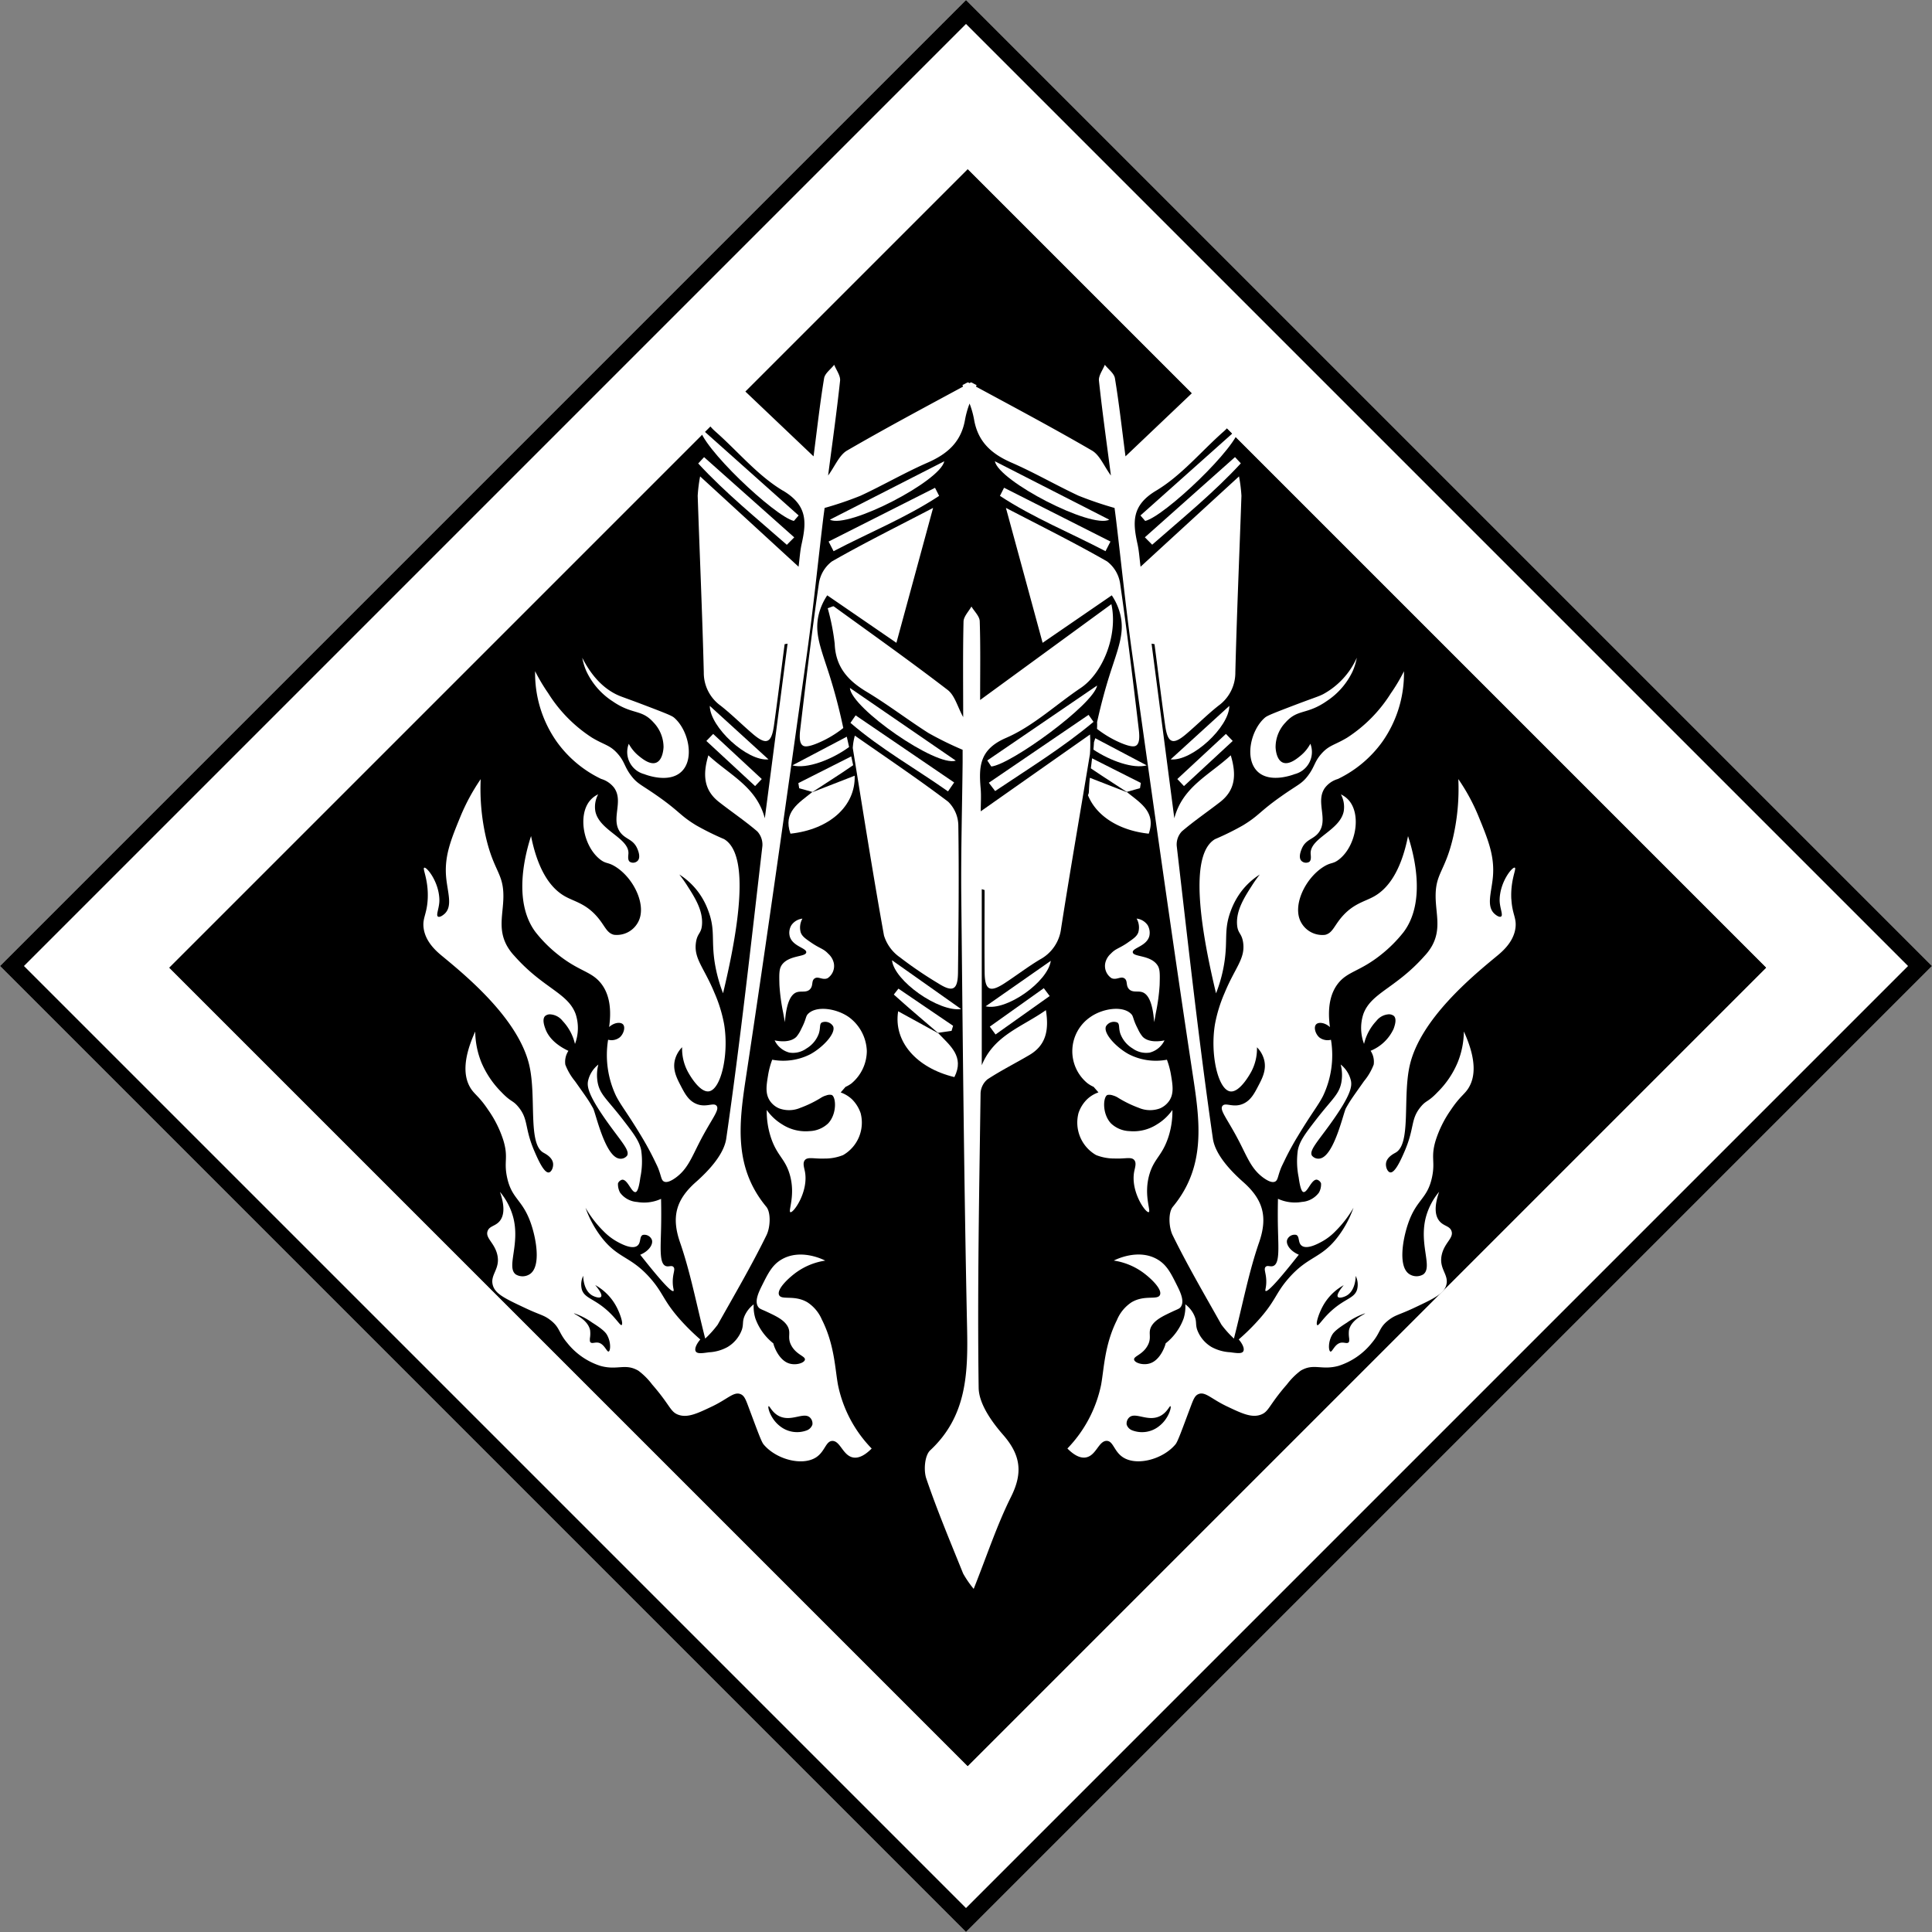 <svg id="Component_282_1" data-name="Component 282 – 1" xmlns="http://www.w3.org/2000/svg" width="342.24" height="342.24" viewBox="0 0 342.24 342.24">
  <rect x="0" y="0" width="342.24" height="342.24" fill="#808080" stroke="none"/>
  <g id="Component_230_49" data-name="Component 230 – 49">
    <g id="Rectangle_3295" data-name="Rectangle 3295" transform="translate(171.12) rotate(45)" fill="#fff" stroke="#000" stroke-width="3">
      <rect width="242" height="242" stroke="none"/>
      <rect x="1.5" y="1.5" width="239" height="239" fill="none"/>
    </g>
    <g id="Rectangle_3296" data-name="Rectangle 3296" transform="translate(171.421 30) rotate(45)" stroke="#000" stroke-width="3">
      <rect width="200" height="200" stroke="none"/>
      <rect x="1.5" y="1.5" width="197" height="197" fill="none"/>
    </g>
  </g>
  <g id="Group_289" data-name="Group 289" transform="translate(20.782 13.74)">
    <path id="Path_4025" data-name="Path 4025" d="M172.31,116.37c-6.8,4.78-12.87,9.04-19.36,13.61,0-1.46.1-2.78-.02-4.1-.34-3.91-.16-6.89,4.49-8.9,4.8-2.07,8.83-5.89,13.25-8.86,3.96-2.67,6.61-9.42,5.42-14.84-7.64,5.58-15.14,11.06-23.25,16.98,0-5.01.08-9.49-.07-13.96-.03-.88-.95-1.73-1.47-2.6-.49.88-1.38,1.77-1.4,2.67-.13,5.62-.06,11.24-.06,16.92-1.01-1.83-1.48-3.84-2.76-4.82-6.61-5.08-13.41-9.9-20.16-14.79-.11-.08-.41.11-1.08.32a39.978,39.978,0,0,1,1.24,6.29c.15,4.09,2.31,6.51,5.63,8.5,3.77,2.26,7.27,4.96,10.98,7.32a60.154,60.154,0,0,0,6.05,2.97v2.18c-.08,7.88-.31,15.76-.24,23.64.26,25.51.49,51.03,1.03,76.54.17,8.09-.04,15.69-6.54,21.74-.97.91-1.18,3.52-.69,4.98,1.94,5.7,4.28,11.26,6.53,16.84a18.42,18.42,0,0,0,1.87,2.72c2.35-5.89,4.11-11.29,6.62-16.32,2.12-4.24,1.71-7.39-1.39-10.95-2.04-2.33-4.31-5.52-4.35-8.35-.24-17.39.1-34.79.34-52.19a3.386,3.386,0,0,1,1.23-2.46c2.39-1.57,4.96-2.85,7.43-4.31,2.85-1.69,3.51-4.27,2.91-7.94-4.25,3-9.18,4.43-11.36,9.76V143.77c.17.05.33.1.5.16,0,4.87-.04,9.74.01,14.61.04,3.11.91,3.58,3.46,1.94,2.14-1.39,4.16-2.95,6.35-4.26a7.19,7.19,0,0,0,3.73-5.47c1.61-10.31,3.41-20.59,5.11-30.89a26.263,26.263,0,0,0,.02-3.46Z" fill="#fff"/>
    <path id="Path_4026" data-name="Path 4026" d="M138.54,155.77a70.394,70.394,0,0,0,6.87,4.68c2.58,1.64,3.47,1.2,3.51-1.88.1-8.68.19-17.37.06-26.05a6,6,0,0,0-1.79-4.23c-5.21-3.95-10.65-7.6-16.54-11.72h0a10.268,10.268,0,0,0-.37,2.19c1.8,11.08,3.54,22.17,5.53,33.22a7.351,7.351,0,0,0,2.72,3.79Z" fill="#fff"/>
    <path id="Path_4027" data-name="Path 4027" d="M145.45,169.31c-2.35-1.28-4.69-2.57-7.13-3.91-.86,5.35,3.24,10.04,9.96,11.66C150.12,173.43,147.5,171.47,145.45,169.31Z" fill="#fff"/>
    <path id="Path_4028" data-name="Path 4028" d="M129.77,108.12c.24,3.58,15.35,14.08,18.76,12.88Q139.155,114.55,129.77,108.12Z" fill="#fff"/>
    <path id="Path_4029" data-name="Path 4029" d="M154.11,120.97h0v0Z" fill="#fff"/>
    <path id="Path_4030" data-name="Path 4030" d="M154.82,122.04c3.45-.34,18.1-10.96,18.75-14.35-6.84,4.67-13.15,8.97-19.46,13.28.24.36.47.71.71,1.07Z" fill="#fff"/>
    <path id="Path_4031" data-name="Path 4031" d="M130.78,112.99c-.31.45-.61.88-.91,1.32,5.36,4.62,11.52,8.08,17.28,12.14.37-.53.73-1.05,1.09-1.58q-8.73-5.94-17.46-11.89h0Z" fill="#fff"/>
    <path id="Path_4032" data-name="Path 4032" d="M155.5,126.39c5.9-3.96,11.98-7.69,17.43-12.26-.29-.41-.59-.83-.88-1.24l-17.67,12.03h0c.38.49.74.98,1.12,1.47Z" fill="#fff"/>
    <path id="Path_4033" data-name="Path 4033" d="M149.48,165.01c-4.58-3.23-8.41-5.94-12.25-8.65C137.61,160,145.49,165.56,149.48,165.01Z" fill="#fff"/>
    <path id="Path_4034" data-name="Path 4034" d="M165.36,156.46q-5.76,4.035-11.54,8.06C157.49,165.39,164.83,160.2,165.36,156.46Z" fill="#fff"/>
    <path id="Path_4035" data-name="Path 4035" d="M154.56,168.12c.33.47.68.93,1.01,1.39q4.8-3.405,9.59-6.81h0c-.35-.47-.69-.93-1.04-1.39l-9.57,6.81Z" fill="#fff"/>
    <path id="Path_4036" data-name="Path 4036" d="M145.47,169.33h0l-.11-.11c.81-.12,1.61-.23,2.42-.35l.27-.9q-4.845-3.285-9.68-6.58c-.27.35-.55.7-.82,1.05,1.04.92,2.07,1.85,3.13,2.76,1.57,1.36,3.15,2.7,4.72,4.05l-.04-.03h0l.05.05a.031.031,0,0,1-.02-.01l.03.03.03.03h0l.02.02Z" fill="#fff"/>
    <path id="Path_4037" data-name="Path 4037" d="M173.56,114.21v.03a8.5,8.5,0,0,1-.02,1.13,18.968,18.968,0,0,0,4.17,2.47c1.99.84,2.54.66,2.8.47.5-.36.62-1.26.44-2.79-1.02-8.62-2.06-17.25-3.3-25.84a6.037,6.037,0,0,0-2.32-3.97c-5.67-3.25-11.54-6.16-17.92-9.48q3.255,11.955,6.5,23.9,6.12-4.2,12.25-8.41a10.481,10.481,0,0,1,1.46,3.2c.93,3.51-.38,6.26-1.92,11.16-.61,1.95-1.4,4.73-2.15,8.14Z" fill="#fff"/>
    <path id="Path_4038" data-name="Path 4038" d="M172.11,126.43a1.466,1.466,0,0,1-.17.69c1.46,3.65,5.45,6.25,10.77,6.82,1.35-3.83-1.49-5.44-3.8-7.32-2.18-.85-4.38-1.7-6.63-2.58C172.2,124.83,172.14,125.63,172.11,126.43Z" fill="#fff"/>
    <path id="Path_4039" data-name="Path 4039" d="M175.72,78.32Q165.6,73.145,155.45,67.97C156.15,71.49,172.48,79.95,175.72,78.32Z" fill="#fff"/>
    <path id="Path_4040" data-name="Path 4040" d="M198.82,61.89c-6.18,5.52-11.88,10.6-17.58,15.68.28.33.56.65.84.97C185.45,77.76,198.62,65.33,198.82,61.89Z" fill="#fff"/>
    <path id="Path_4041" data-name="Path 4041" d="M181.24,77.57h0v0Z" fill="#fff"/>
    <path id="Path_4042" data-name="Path 4042" d="M175.93,82.19q-9.42-4.77-18.85-9.53h0c-.25.49-.49.96-.73,1.44,5.91,3.89,12.47,6.53,18.7,9.8.3-.57.59-1.14.88-1.71Z" fill="#fff"/>
    <path id="Path_4043" data-name="Path 4043" d="M199.03,68.35c-.34-.37-.69-.75-1.04-1.12q-7.98,7.11-15.97,14.21c.44.43.87.88,1.3,1.31,5.34-4.69,10.88-9.18,15.7-14.41Z" fill="#fff"/>
    <path id="Path_4044" data-name="Path 4044" d="M173.01,117.74c-.03.44-.05.88-.1,1.31,3.02,2.01,7.07,3.44,9.44,2.79-3.33-1.75-6.27-3.31-9.12-4.81-.06.24-.14.47-.22.7Z" fill="#fff"/>
    <path id="Path_4045" data-name="Path 4045" d="M186.59,120.78c3.75.39,10.36-5.7,10.4-9.48C193.53,114.46,190.05,117.62,186.59,120.78Z" fill="#fff"/>
    <path id="Path_4046" data-name="Path 4046" d="M197.59,117.52h0c-.41-.42-.8-.83-1.21-1.25q-4.3,3.99-8.61,7.99c.39.42.79.83,1.18,1.25q4.32-3.99,8.63-7.99Z" fill="#fff"/>
    <path id="Path_4047" data-name="Path 4047" d="M178.93,126.64h0l-.12-.1,2.35-.66.15-.93q-4.32-2.175-8.64-4.36c-.07.59-.14,1.18-.22,1.77.39.27.78.53,1.18.8q2.595,1.71,5.21,3.4l-.04-.03h0a.737.737,0,0,1,.06.05s-.02-.01-.02-.02l.05.03.02.02h.02Z" fill="#fff"/>
    <path id="Path_4048" data-name="Path 4048" d="M246.94,145.57c-.19-3.45.98-5.46.61-5.61-.43-.17-2.59,2.45-2.68,5.61-.04,1.46.69,2.79.24,3.05-.3.18-.91-.24-1.25-.58-1.36-1.39-.41-3.81-.18-6.49.31-3.69-.86-6.55-2.56-10.7a34.943,34.943,0,0,0-3.57-6.58,38.516,38.516,0,0,1-.91,10.24c-1.42,6.15-3.15,6.39-3.11,10.61.03,3.03,1.01,5.7-.64,8.69a9.157,9.157,0,0,1-1.31,1.77c-5.1,5.76-9.47,6.53-10.85,10.3a7.949,7.949,0,0,0,.12,5.3,8.942,8.942,0,0,1,2.19-4.08,3.012,3.012,0,0,1,2.13-1.16,1.4,1.4,0,0,1,.98.3c.55.57.11,1.77-.06,2.26a7.664,7.664,0,0,1-4.08,3.9,3.541,3.541,0,0,1,.55,2.44,10.39,10.39,0,0,1-1.71,2.93c-.03.04-.3.43-.85,1.2-.98,1.4-1.36,1.92-1.84,2.7h0s-.27.45-.51.88c-.46.8-2.08,8.45-4.6,8.93a1.463,1.463,0,0,1-1.43-.51c-.53-.87.95-2.41,3.26-5.62,3.7-5.14,3.82-6.62,3.66-7.59a5.131,5.131,0,0,0-1.83-2.93,7.4,7.4,0,0,1,.12,3.17c-.41,2.16-1.65,2.94-4.42,6.52-1.98,2.56-2.97,3.87-3.29,5.49a14.233,14.233,0,0,0,.15,4.82c.32,2.33.67,2.56.85,2.59.72.12,1.41-2.3,2.38-2.19a1.1,1.1,0,0,1,.73.64,2.981,2.981,0,0,1-.37,1.65,4.1,4.1,0,0,1-3.02,1.65,7.226,7.226,0,0,1-4.24-.55c-.05,2.31-.03,4.16,0,5.36.08,3.45.3,6.03-.79,6.52-.54.24-1.06-.18-1.4.18-.39.42.14,1.13.12,2.68-.01,1.07-.27,1.48-.12,1.58.27.18,1.52-.88,5.88-6.42-1.58-.67-2.32-1.88-2.06-2.65a1.421,1.421,0,0,1,1.6-.86c.65.27.27,1.39.98,1.92.94.7,2.84-.33,3.59-.74a9.974,9.974,0,0,0,2.38-1.83,19.621,19.621,0,0,0,3.2-4.16,18.831,18.831,0,0,1-2.61,4.94c-3.07,4.16-5.33,3.48-8.91,7.59-2.39,2.74-2.22,4-5.6,7.68a37.4,37.4,0,0,1-3.21,3.12c.7.82,1.08,1.69.79,2.13-.28.42-1.09.31-2.31.14a7.684,7.684,0,0,1-3.3-.93,5.919,5.919,0,0,1-2.56-3.11c-.3-.98-.04-1.34-.43-2.32a5.029,5.029,0,0,0-1.65-2.13,7.012,7.012,0,0,1-.3,2.5,9.96,9.96,0,0,1-3.18,4.41c-.13.6-.97,2.89-2.67,3.51-1.24.46-2.8-.02-2.92-.61-.13-.63,1.47-.84,2.38-2.48.87-1.57-.08-2.3.79-3.62.7-1.05,2.04-1.68,3.66-2.44.91-.43,1.21-.47,1.46-.85.66-1-.1-2.59-.73-3.84-1.05-2.1-1.77-3.56-3.42-4.53-3.39-1.99-7.4.03-7.74.2a11.825,11.825,0,0,1,4.94,1.95c1.51,1.05,3.71,3.12,3.23,4.15-.44.95-2.7-.08-5.01,1.28a6.93,6.93,0,0,0-2.61,3.17c-2.2,4.41-2.27,8.58-2.8,11.46a22.859,22.859,0,0,1-5.97,11.28c.9.91,2.09,1.8,3.29,1.58,1.81-.33,2.25-2.93,3.66-2.93,1.19,0,1.29,1.89,2.93,2.93,2.47,1.57,7.07.32,9.27-2.32.4-.48,1.1-2.45,2.56-6.34.6-1.59.83-2.28,1.52-2.56,1.2-.49,2.26.87,5.06,2.19,2.51,1.19,4.32,2.07,5.97,1.46,1.46-.53,1.39-1.65,4.63-5.36a12.377,12.377,0,0,1,2.44-2.44c2.34-1.37,3.66-.01,6.71-.85a12.361,12.361,0,0,0,5.85-4.02c1.63-1.93,1.28-2.71,2.93-4.02,1.27-1.01,1.8-.92,4.51-2.19,3.49-1.64,5.23-2.47,5.73-3.9.7-2.01-1.36-2.96-.73-5.61.5-2.11,2.14-2.91,1.71-4.14-.33-.95-1.42-.83-2.19-1.83-.61-.79-1-2.24,0-5.12a11.828,11.828,0,0,0-2.32,4.39c-1.33,4.88,1.25,8.95-.49,10.24a2.339,2.339,0,0,1-2.47-.05c-1.98-1.28-1.22-6.03-.21-8.97,1.5-4.36,3.41-4.28,4.24-8.23.59-2.84-.28-3.43.64-6.49a20.018,20.018,0,0,1,2.68-5.39c1.73-2.59,2.55-2.78,3.29-4.15.91-1.67,1.4-4.55-.98-9.75a14.931,14.931,0,0,1-1.1,5.49,16.136,16.136,0,0,1-3.54,5.24c-1.76,1.86-2,1.38-3.05,2.68-1.78,2.2-1.01,3.63-2.8,7.8-.55,1.27-1.68,3.9-2.56,3.75-.47-.08-.85-.96-.73-1.68.17-1.06,1.4-1.65,1.71-1.83,2.79-1.6,1.18-9.87,2.5-15.51,1.9-8.12,11.01-15.66,15.18-19.11,1-.82,3.23-2.58,3.54-5.24.2-1.74-.58-2.35-.73-5ZM184.66,238.8a4.843,4.843,0,0,1-4.94.81,1.619,1.619,0,0,1-.92-.99,1.464,1.464,0,0,1,.4-1.22c1.08-1.12,3.26.76,5.44-.26,1.32-.62,1.75-1.89,1.92-1.78C186.77,235.49,186.25,237.52,184.66,238.8Zm27.91-17.81c-.33-.18.23-1.95.91-3.23a9.345,9.345,0,0,1,3.08-3.42c.28-.19.53-.33.69-.42-.17.2-1.38,1.63-1.04,2.07.23.29,1.07.06,1.58-.24,1.49-.87,1.58-3.06,1.58-3.47a3.48,3.48,0,0,1,.24,2.44c-.49,1.52-2.06,1.55-4.39,3.6-1.74,1.53-2.39,2.85-2.68,2.68Zm5.61.91a5.52,5.52,0,0,0,.04,1.48c0,.35.02.53-.1.66-.26.28-.74,0-1.29.06-1.16.14-1.59,1.7-1.94,1.58-.33-.11-.44-1.64.29-2.93.2-.35.59-.91,2.63-2.19a12.318,12.318,0,0,1,3.22-1.65c.08.13-2.43,1.03-2.85,2.99Z" fill="#fff"/>
    <path id="Path_4049" data-name="Path 4049" d="M213.29,119.79c-1.28,1.45-1.17,2.33-2.44,3.96-1.08,1.4-1.74,1.5-4.63,3.54-3.93,2.76-3.92,3.41-6.83,5.18a48.321,48.321,0,0,1-4.94,2.44c-2.81,1.67-4.5,7.83.18,27.31a25.462,25.462,0,0,0,1.46-5.36c.66-4.14-.13-5.84,1.16-9.27a13.419,13.419,0,0,1,1.95-3.54,12.608,12.608,0,0,1,3.17-2.87c-.32.41-.81,1.06-1.34,1.89-1.36,2.12-2.82,4.39-2.68,6.89.1,1.72.83,1.53,1.08,3.27.41,2.86-1.43,4.42-3.28,8.92a25.456,25.456,0,0,0-1.71,5.55c-.88,5.29.53,11.53,2.68,11.89,1.72.29,3.62-3.24,3.78-3.54a8.688,8.688,0,0,0,.98-4.27,4.9,4.9,0,0,1,1.28,2.26c.43,1.77-.35,3.26-1.04,4.57-.7,1.35-1.35,2.58-2.68,3.17-1.77.79-3.11-.3-3.66.37-.61.74.88,2.3,2.99,6.4,1.46,2.84,2.18,4.88,4.33,6.4,1.08.76,1.67.79,2.01.61.48-.25.44-.89,1-2.32.12-.31.34-.75.77-1.64.93-1.91,1.88-3.5,2.17-3.97,2.57-4.27,3.66-5.51,4.54-7.24a16.8,16.8,0,0,0,1.4-9.94,2.426,2.426,0,0,1-2.05-.41c-.72-.62-1.06-1.84-.57-2.33.42-.43,1.52-.34,2.44.49-.57-4.08.38-6.35,1.4-7.68,1.71-2.21,3.85-2.12,7.62-5.12a24.237,24.237,0,0,0,4.02-4.02c4.2-5.59,1.65-14.38.79-17.01-1.35,6.74-3.87,9.48-6.03,10.69-1.61.9-3.48,1.23-5.43,3.33-1.62,1.74-1.83,3.14-3.23,3.47a4.292,4.292,0,0,1-4.21-2.13c-1.71-2.91.65-7.88,3.96-9.94,1.34-.83,1.62-.43,2.71-1.28,3.03-2.36,4.01-8,1.68-10.55a4.336,4.336,0,0,0-1.34-.98,4.7,4.7,0,0,1,.49,3.05c-.73,3.39-5.97,4.69-5.85,7.44.02.4.16,1.14-.24,1.46a1.161,1.161,0,0,1-1.4-.18c-.58-.61-.06-1.83.06-2.13.71-1.71,2.02-1.61,2.99-2.86,1.82-2.36-.66-5.53,1.16-7.99a4.441,4.441,0,0,1,2.26-1.52,20.8,20.8,0,0,0,7.86-6.58,21.028,21.028,0,0,0,3.84-12.5,31.227,31.227,0,0,1-2.32,3.9,25.429,25.429,0,0,1-7.74,7.86c-2.23,1.34-3.2,1.31-4.57,2.86Z" fill="#fff"/>
    <path id="Path_4050" data-name="Path 4050" d="M208.6,123.38a4.038,4.038,0,0,0,2.74-5.37,7.009,7.009,0,0,1-1.67,2.06c-.66.55-2.08,1.74-3.21,1.27-1.16-.48-1.27-2.42-1.28-2.72a6.308,6.308,0,0,1,1.77-4.39c2.19-2.45,3.74-1.28,7.38-3.84a12.9,12.9,0,0,0,4.51-5.24,10.905,10.905,0,0,0,.73-2.38,13.745,13.745,0,0,1-5.97,6.46c-.95.48-1.4.53-6.22,2.38-3.52,1.35-3.81,1.53-4.15,1.83-2.47,2.19-3.63,7.34-1.16,9.57,2.24,2.02,6.2.49,6.52.37Z" fill="#fff"/>
    <path id="Path_4051" data-name="Path 4051" d="M186.08,188a14.664,14.664,0,0,0,.82-5.12,9.042,9.042,0,0,1-2.74,2.56,7.669,7.669,0,0,1-4.85,1.19,5.009,5.009,0,0,1-3.29-1.37c-1.6-1.71-1.4-4.68-.64-5.03a1.793,1.793,0,0,1,.98.08,3.31,3.31,0,0,1,.97.44,20.382,20.382,0,0,0,3.63,1.76,5.07,5.07,0,0,0,3.75.09,3.837,3.837,0,0,0,1.65-1.37c.83-1.27.6-2.71.3-4.51a14.5,14.5,0,0,0-.73-2.74,10.491,10.491,0,0,1-6.77-.98c-2.22-1.21-4.56-3.71-4.02-4.94a1.625,1.625,0,0,1,2.01-.67c.45.3.19.92.52,1.95a5.131,5.131,0,0,0,2.19,2.65,4.085,4.085,0,0,0,3.02.73,4.035,4.035,0,0,0,2.62-2.16c-1,.2-2.81.39-3.85-.63a5.967,5.967,0,0,1-.87-1.41c-.93-1.78-.73-2.19-1.19-2.65-1.48-1.51-5.03-.99-7.22.55a7.333,7.333,0,0,0-.55,11.7,5.644,5.644,0,0,0,1.13.67c.28.33.57.65.85.98a5.555,5.555,0,0,0-1.98,1.19,6.1,6.1,0,0,0-1.55,2.47,6.634,6.634,0,0,0,3.11,7.44,8.688,8.688,0,0,0,3.29.61c1.89.08,2.95-.34,3.47.27.43.51.14,1.31,0,2.01-.69,3.54,2,7.37,2.56,7.22.48-.13-.99-3.09.18-6.86.82-2.62,2.14-3.12,3.2-6.13Z" fill="#fff"/>
    <path id="Path_4052" data-name="Path 4052" d="M178.98,153.25c-1.56,1.07-2.12,1.02-2.99,1.95a3.134,3.134,0,0,0-.98,1.65,2.589,2.589,0,0,0,1.1,2.68c.89.41,1.66-.42,2.32.06.59.43.18,1.25.79,1.89.64.67,1.57.26,2.38.55.86.31,1.79,1.48,2.07,5.3.08-.39.18-.96.3-1.65a34.643,34.643,0,0,0,.67-4.94c.05-1.87.08-2.8-.37-3.47-1.23-1.88-4.3-1.45-4.39-2.32-.08-.79,2.44-1.06,2.93-2.86a2.675,2.675,0,0,0-.3-1.95,2.751,2.751,0,0,0-1.95-1.16,3.152,3.152,0,0,1,.3,2.44c-.25.69-.8,1.08-1.89,1.83Z" fill="#fff"/>
    <path id="Path_4053" data-name="Path 4053" d="M117.93,73.18c4.35,2.6,4.15,5.58,3.3,9.41-.29,1.29-.36,2.62-.55,4.06-5.85-5.37-11.31-10.38-17.44-16a26.819,26.819,0,0,0-.43,3.43c.35,10.43.82,20.85,1.08,31.29a7.155,7.155,0,0,0,2.99,5.9c2,1.58,3.8,3.39,5.75,5.05,2.31,1.96,3.24,1.6,3.68-1.47.68-4.82,1.27-9.66,1.9-14.48.17-.03.34-.06.52-.09l-4.03,30.93c-1.47-5.57-6.17-7.62-10-11.15-1.07,3.56-.74,6.2,1.86,8.25,2.26,1.77,4.64,3.37,6.81,5.23a3.464,3.464,0,0,1,.9,2.6c-2.01,17.28-3.91,34.58-6.4,51.8-.41,2.8-3.07,5.67-5.39,7.72-3.54,3.13-4.35,6.2-2.8,10.68,1.84,5.31,2.89,10.89,4.46,17.04a18.417,18.417,0,0,0,2.21-2.46c2.95-5.25,6-10.46,8.65-15.86.68-1.39.81-4-.04-5.03-5.67-6.84-4.89-14.4-3.68-22.4,3.83-25.23,7.36-50.5,10.91-75.76,1.09-7.8,1.88-15.64,2.82-23.47.11-.91.24-1.81.28-2.16a61.165,61.165,0,0,0,6.38-2.17c3.98-1.85,7.81-4.08,11.83-5.84,3.55-1.55,6-3.67,6.68-7.7a15.993,15.993,0,0,1,.79-2.78,15.386,15.386,0,0,1,.79,2.78c.68,4.03,3.13,6.16,6.68,7.7,4.03,1.76,7.85,3.98,11.83,5.84a64.478,64.478,0,0,0,6.38,2.17c.05.35.17,1.26.28,2.16.94,7.83,1.73,15.67,2.82,23.47,3.55,25.26,7.08,50.54,10.91,75.76,1.21,8,1.98,15.56-3.68,22.4-.85,1.03-.72,3.64-.04,5.03,2.65,5.4,5.7,10.61,8.65,15.86a18.416,18.416,0,0,0,2.21,2.46c1.57-6.14,2.62-11.73,4.46-17.04,1.55-4.48.74-7.55-2.8-10.68-2.32-2.05-4.99-4.92-5.39-7.72-2.49-17.22-4.39-34.51-6.4-51.8a3.373,3.373,0,0,1,.9-2.6c2.17-1.86,4.55-3.47,6.81-5.23,2.61-2.05,2.93-4.69,1.86-8.25-3.83,3.53-8.53,5.58-10,11.15l-4.03-30.93c.17.03.34.06.52.09.63,4.83,1.22,9.66,1.9,14.48.44,3.07,1.37,3.43,3.68,1.47,1.95-1.65,3.75-3.47,5.75-5.05a7.208,7.208,0,0,0,2.99-5.9c.26-10.43.72-20.86,1.08-31.29a26.82,26.82,0,0,0-.43-3.43c-6.13,5.62-11.59,10.63-17.44,16-.19-1.44-.26-2.77-.55-4.06-.84-3.83-1.05-6.81,3.3-9.41C188.5,70.5,192,66.2,196,62.68c3.58-3.16,5.34-10.19,3.45-15.42-6.85,6.52-13.58,12.92-20.86,19.84-.65-4.97-1.14-9.42-1.87-13.83-.14-.87-1.17-1.6-1.79-2.39-.37.94-1.14,1.93-1.04,2.83.6,5.59,1.39,11.16,2.12,16.79-1.24-1.69-1.97-3.62-3.36-4.43-6.76-3.93-13.66-7.6-20.54-11.32.03-.09.07-.19.1-.28-.64-.29-.91-.52-1.03-.46-.07.04-.15.08-.22.12-.07-.04-.15-.08-.22-.12-.12-.06-.39.16-1.03.46.03.09.07.19.1.28-6.88,3.72-13.78,7.4-20.54,11.32-1.39.81-2.12,2.74-3.36,4.43.73-5.63,1.52-11.2,2.12-16.79.1-.89-.67-1.89-1.04-2.83-.62.8-1.65,1.52-1.79,2.39-.73,4.41-1.22,8.86-1.87,13.83-7.28-6.92-14.01-13.32-20.86-19.84-1.88,5.22-.13,12.26,3.45,15.42,4,3.52,7.5,7.82,11.99,10.5Z" fill="#fff"/>
    <path id="Path_4054" data-name="Path 4054" d="M125.76,91.72q6.12,4.2,12.25,8.41,3.255-11.955,6.5-23.9c-6.37,3.33-12.24,6.23-17.92,9.48a6.013,6.013,0,0,0-2.32,3.97c-1.25,8.59-2.28,17.22-3.3,25.84-.18,1.52-.07,2.42.44,2.79.26.19.81.38,2.8-.47a18.98,18.98,0,0,0,4.39-2.62c-.82-3.9-1.71-7-2.38-9.14-1.54-4.9-2.85-7.65-1.92-11.16a10.725,10.725,0,0,1,1.46-3.2Z" fill="#fff"/>
    <path id="Path_4055" data-name="Path 4055" d="M119.23,133.94c6.88-.73,11.55-4.86,11.39-10.27-2.6,1.01-5.09,1.98-7.58,2.95-2.31,1.88-5.16,3.48-3.8,7.32Z" fill="#fff"/>
    <path id="Path_4056" data-name="Path 4056" d="M126.22,78.32c3.24,1.63,19.57-6.83,20.27-10.35Q136.365,73.145,126.22,78.32Z" fill="#fff"/>
    <path id="Path_4057" data-name="Path 4057" d="M119.85,78.54c.28-.33.56-.65.84-.97-5.7-5.08-11.4-10.16-17.58-15.68.2,3.45,13.37,15.87,16.74,16.65Z" fill="#fff"/>
    <path id="Path_4058" data-name="Path 4058" d="M120.69,77.56v.01h0Z" fill="#fff"/>
    <path id="Path_4059" data-name="Path 4059" d="M144.85,72.67h0q-9.42,4.755-18.85,9.52c.29.57.58,1.14.88,1.71,6.23-3.27,12.79-5.91,18.7-9.8C145.33,73.63,145.09,73.15,144.85,72.67Z" fill="#fff"/>
    <path id="Path_4060" data-name="Path 4060" d="M118.61,82.76c.44-.43.87-.88,1.3-1.31q-7.98-7.11-15.97-14.21c-.34.37-.69.75-1.04,1.12,4.82,5.23,10.37,9.72,15.7,14.41Z" fill="#fff"/>
    <path id="Path_4061" data-name="Path 4061" d="M119.59,121.84c2.54.69,6.99-1.01,10.04-3.25-.14-.61-.27-1.22-.41-1.83l-9.64,5.08Z" fill="#fff"/>
    <path id="Path_4062" data-name="Path 4062" d="M115.35,120.78c-3.46-3.16-6.94-6.32-10.4-9.48C104.99,115.08,111.6,121.17,115.35,120.78Z" fill="#fff"/>
    <path id="Path_4063" data-name="Path 4063" d="M104.35,117.52q4.32,3.99,8.63,7.99c.39-.42.79-.83,1.18-1.25q-4.305-3.99-8.61-7.99c-.41.42-.8.83-1.21,1.25h0Z" fill="#fff"/>
    <path id="Path_4064" data-name="Path 4064" d="M120.78,125.89l2.35.66-.12.09h.02l.02-.02.05-.03s-.02.01-.02.02c.02-.02.04-.03.06-.05h0l-.04.03q2.61-1.695,5.21-3.4c.68-.45,1.36-.92,2.04-1.38-.11-.52-.23-1.04-.34-1.56q-4.68,2.355-9.37,4.73l.15.93Z" fill="#fff"/>
    <path id="Path_4065" data-name="Path 4065" d="M124.85,220.12a6.878,6.878,0,0,0-2.61-3.17c-2.31-1.36-4.57-.33-5.01-1.28-.48-1.02,1.72-3.1,3.23-4.15a11.776,11.776,0,0,1,4.94-1.95c-.34-.18-4.34-2.19-7.74-.2-1.65.97-2.37,2.43-3.42,4.53-.63,1.26-1.39,2.84-.73,3.84.26.39.55.43,1.46.85,1.62.76,2.96,1.38,3.66,2.44.87,1.32-.08,2.05.79,3.62.91,1.63,2.51,1.85,2.38,2.48-.12.59-1.68,1.07-2.92.61-1.7-.63-2.55-2.92-2.67-3.51a9.96,9.96,0,0,1-3.18-4.41,7.012,7.012,0,0,1-.3-2.5,5.258,5.258,0,0,0-1.65,2.13c-.38.98-.13,1.33-.43,2.32a5.919,5.919,0,0,1-2.56,3.11,7.641,7.641,0,0,1-3.3.93c-1.22.18-2.03.28-2.31-.14-.29-.44.09-1.31.79-2.13a40.76,40.76,0,0,1-3.21-3.12c-3.37-3.68-3.21-4.94-5.6-7.68-3.59-4.11-5.84-3.43-8.91-7.59a18.828,18.828,0,0,1-2.61-4.94,19.362,19.362,0,0,0,3.2,4.16,10.537,10.537,0,0,0,2.38,1.83c.75.41,2.66,1.44,3.59.74.71-.53.33-1.65.98-1.92a1.421,1.421,0,0,1,1.6.86c.27.77-.48,1.99-2.06,2.65,4.36,5.53,5.61,6.6,5.88,6.42.15-.1-.11-.51-.12-1.58-.02-1.55.52-2.26.12-2.68-.34-.36-.86.06-1.4-.18-1.09-.49-.87-3.07-.79-6.52.03-1.21.05-3.06,0-5.36a7.226,7.226,0,0,1-4.24.55,4.086,4.086,0,0,1-3.02-1.65,3.15,3.15,0,0,1-.37-1.65,1.1,1.1,0,0,1,.73-.64c.97-.11,1.66,2.31,2.38,2.19.18-.03.54-.26.85-2.59a13.971,13.971,0,0,0,.15-4.82c-.32-1.62-1.31-2.93-3.29-5.49-2.77-3.58-4.01-4.36-4.42-6.52a7.4,7.4,0,0,1,.12-3.17,5.1,5.1,0,0,0-1.83,2.93c-.17.97-.04,2.45,3.66,7.59,2.31,3.2,3.78,4.74,3.26,5.62a1.435,1.435,0,0,1-1.43.51c-2.52-.48-4.14-8.13-4.6-8.93-.25-.43-.51-.88-.51-.88h0c-.48-.78-.85-1.3-1.84-2.7-.55-.78-.82-1.16-.85-1.2a10.664,10.664,0,0,1-1.71-2.93,3.541,3.541,0,0,1,.55-2.44c-1.16-.54-3.31-1.76-4.08-3.9-.18-.48-.61-1.69-.06-2.26a1.3,1.3,0,0,1,.98-.3,3.012,3.012,0,0,1,2.13,1.16,8.894,8.894,0,0,1,2.19,4.08,7.945,7.945,0,0,0,.12-5.3c-1.38-3.77-5.75-4.54-10.85-10.3a9.157,9.157,0,0,1-1.31-1.77c-1.65-2.98-.67-5.65-.64-8.69.04-4.21-1.69-4.46-3.11-10.61a38.516,38.516,0,0,1-.91-10.24,35.854,35.854,0,0,0-3.57,6.58c-1.7,4.14-2.87,7.01-2.56,10.7.23,2.68,1.18,5.11-.18,6.49-.34.34-.95.76-1.25.58-.44-.26.29-1.59.24-3.05-.1-3.16-2.25-5.78-2.68-5.61-.37.15.8,2.16.61,5.61-.15,2.65-.93,3.26-.73,5,.31,2.67,2.54,4.42,3.54,5.24,4.17,3.45,13.27,10.99,15.18,19.11,1.32,5.65-.29,13.91,2.5,15.51.31.18,1.53.77,1.71,1.83.12.72-.26,1.6-.73,1.68-.88.15-2.01-2.48-2.56-3.75-1.8-4.17-1.02-5.6-2.8-7.8-1.05-1.3-1.29-.83-3.05-2.68a16.579,16.579,0,0,1-3.54-5.24,15.093,15.093,0,0,1-1.1-5.49c-2.37,5.2-1.89,8.08-.98,9.75.74,1.37,1.57,1.56,3.29,4.15a19.727,19.727,0,0,1,2.68,5.39c.92,3.07.05,3.65.64,6.49.83,3.95,2.73,3.87,4.24,8.23,1.01,2.94,1.77,7.69-.21,8.97a2.34,2.34,0,0,1-2.47.05c-1.74-1.29.84-5.36-.49-10.24a11.683,11.683,0,0,0-2.32-4.39c1,2.88.61,4.33,0,5.12-.77.99-1.86.88-2.19,1.83-.43,1.24,1.2,2.03,1.71,4.14.63,2.65-1.43,3.6-.73,5.61.5,1.44,2.24,2.26,5.73,3.9,2.71,1.28,3.24,1.18,4.51,2.19,1.64,1.31,1.3,2.1,2.93,4.02a12.291,12.291,0,0,0,5.85,4.02c3.04.84,4.36-.52,6.71.85a12.089,12.089,0,0,1,2.44,2.44c3.24,3.72,3.18,4.83,4.63,5.36,1.66.61,3.46-.27,5.97-1.46,2.8-1.33,3.86-2.68,5.06-2.19.69.28.93.97,1.52,2.56,1.46,3.89,2.16,5.86,2.56,6.34,2.19,2.64,6.79,3.88,9.27,2.32,1.63-1.04,1.73-2.92,2.93-2.93,1.4,0,1.85,2.6,3.66,2.93,1.2.22,2.39-.68,3.29-1.58a22.652,22.652,0,0,1-5.97-11.28c-.53-2.88-.61-7.05-2.8-11.46Zm-37.81,5.55c-.35.12-.78-1.45-1.94-1.58-.55-.06-1.04.22-1.29-.06-.12-.13-.1-.3-.1-.66a5.112,5.112,0,0,0,.04-1.48c-.42-1.95-2.93-2.85-2.85-2.99a11.948,11.948,0,0,1,3.22,1.65c2.05,1.28,2.44,1.85,2.63,2.19.73,1.28.62,2.82.29,2.93Zm2.32-4.69c-.29.16-.94-1.15-2.68-2.68-2.33-2.04-3.9-2.08-4.39-3.6a3.535,3.535,0,0,1,.24-2.44c0,.41.09,2.6,1.58,3.47.52.3,1.36.54,1.58.24.34-.44-.87-1.88-1.04-2.07a7.568,7.568,0,0,1,.69.42,9.423,9.423,0,0,1,3.08,3.42c.68,1.28,1.24,3.05.91,3.23Zm33.77,17.64a1.674,1.674,0,0,1-.92.99,4.868,4.868,0,0,1-4.94-.81c-1.59-1.28-2.11-3.3-1.9-3.44.17-.11.61,1.16,1.92,1.78,2.17,1.02,4.35-.85,5.44.26A1.464,1.464,0,0,1,123.13,238.62Z" fill="#fff"/>
    <path id="Path_4066" data-name="Path 4066" d="M78.1,155.39c3.77,3,5.91,2.91,7.62,5.12,1.03,1.33,1.98,3.6,1.4,7.68.92-.83,2.01-.91,2.44-.49.49.49.15,1.71-.57,2.33a2.351,2.351,0,0,1-2.05.41,16.9,16.9,0,0,0,1.4,9.94c.88,1.73,1.97,2.97,4.54,7.24.29.48,1.24,2.07,2.17,3.97.43.89.65,1.33.77,1.64.56,1.43.52,2.07,1,2.32.34.18.93.15,2.01-.61,2.15-1.52,2.87-3.56,4.33-6.4,2.11-4.1,3.6-5.66,2.99-6.4-.55-.66-1.88.42-3.66-.37-1.33-.59-1.98-1.82-2.68-3.17-.68-1.31-1.47-2.8-1.04-4.57a4.954,4.954,0,0,1,1.28-2.26,8.6,8.6,0,0,0,.98,4.27c.15.29,2.06,3.82,3.78,3.54,2.15-.36,3.56-6.6,2.68-11.89a25.088,25.088,0,0,0-1.71-5.55c-1.85-4.5-3.69-6.05-3.28-8.92.25-1.74.99-1.55,1.08-3.27.14-2.5-1.32-4.77-2.68-6.89-.53-.83-1.02-1.47-1.34-1.89a12.608,12.608,0,0,1,3.17,2.87,12.961,12.961,0,0,1,1.95,3.54c1.29,3.43.5,5.12,1.16,9.27a26.768,26.768,0,0,0,1.46,5.36c4.69-19.48,2.99-25.64.18-27.31a48.318,48.318,0,0,1-4.94-2.44c-2.91-1.77-2.89-2.42-6.83-5.18-2.89-2.03-3.55-2.14-4.63-3.54-1.27-1.63-1.16-2.51-2.44-3.96-1.37-1.56-2.34-1.52-4.57-2.86a25.429,25.429,0,0,1-7.74-7.86,32.518,32.518,0,0,1-2.32-3.9,21.045,21.045,0,0,0,3.84,12.5,20.61,20.61,0,0,0,7.86,6.58,4.521,4.521,0,0,1,2.26,1.52c1.82,2.46-.66,5.62,1.16,7.99.97,1.25,2.27,1.16,2.99,2.86.13.3.64,1.52.06,2.13a1.134,1.134,0,0,1-1.4.18c-.41-.32-.26-1.06-.24-1.46.12-2.75-5.12-4.05-5.85-7.44a4.637,4.637,0,0,1,.49-3.05,4.177,4.177,0,0,0-1.34.98c-2.33,2.55-1.34,8.18,1.68,10.55,1.08.84,1.36.44,2.71,1.28,3.31,2.06,5.67,7.03,3.96,9.94a4.276,4.276,0,0,1-4.21,2.13c-1.4-.34-1.61-1.73-3.23-3.47-1.95-2.1-3.82-2.43-5.43-3.33-2.16-1.21-4.68-3.95-6.03-10.69-.85,2.62-3.4,11.41.79,17.01a23.874,23.874,0,0,0,4.02,4.02Z" fill="#fff"/>
    <path id="Path_4067" data-name="Path 4067" d="M87.61,110.4c3.64,2.56,5.19,1.39,7.38,3.84a6.353,6.353,0,0,1,1.77,4.39c-.02.3-.13,2.23-1.28,2.72-1.12.47-2.54-.72-3.21-1.27a7.18,7.18,0,0,1-1.67-2.06,4.038,4.038,0,0,0,2.74,5.37c.32.13,4.28,1.65,6.52-.37,2.48-2.23,1.31-7.38-1.16-9.57-.34-.3-.62-.48-4.15-1.83-4.81-1.85-5.26-1.9-6.22-2.38-1.77-.89-4.03-2.64-5.97-6.46a10.905,10.905,0,0,0,.73,2.38,12.832,12.832,0,0,0,4.51,5.24Z" fill="#fff"/>
    <path id="Path_4068" data-name="Path 4068" d="M130.12,178.12a7.545,7.545,0,0,0,2.65-5.67,7.779,7.779,0,0,0-3.2-6.03c-2.19-1.53-5.74-2.06-7.22-.55-.46.47-.26.87-1.19,2.65a5.968,5.968,0,0,1-.87,1.41c-1.05,1.02-2.85.83-3.85.63a4.008,4.008,0,0,0,2.62,2.16,4.1,4.1,0,0,0,3.02-.73,5.084,5.084,0,0,0,2.19-2.65c.33-1.04.07-1.65.52-1.95a1.625,1.625,0,0,1,2.01.67c.54,1.23-1.81,3.73-4.02,4.94a10.557,10.557,0,0,1-6.77.98,14.134,14.134,0,0,0-.73,2.74c-.3,1.81-.53,3.24.3,4.51a3.727,3.727,0,0,0,1.65,1.37,5.073,5.073,0,0,0,3.75-.09,20.06,20.06,0,0,0,3.63-1.76,3.31,3.31,0,0,1,.97-.44,1.614,1.614,0,0,1,.98-.08c.76.35.96,3.32-.64,5.03a5.028,5.028,0,0,1-3.29,1.37,7.669,7.669,0,0,1-4.85-1.19,9.042,9.042,0,0,1-2.74-2.56,14.9,14.9,0,0,0,.82,5.12c1.06,3,2.38,3.5,3.2,6.13,1.18,3.76-.3,6.73.18,6.86.56.15,3.25-3.69,2.56-7.22-.14-.71-.43-1.5,0-2.01.52-.61,1.59-.2,3.47-.27a8.688,8.688,0,0,0,3.29-.61,6.634,6.634,0,0,0,3.11-7.44,6.335,6.335,0,0,0-1.55-2.47,5.71,5.71,0,0,0-1.98-1.19c.28-.33.57-.65.85-.98a5.936,5.936,0,0,0,1.13-.67Z" fill="#fff"/>
    <path id="Path_4069" data-name="Path 4069" d="M117.66,157.28c-.44.67-.42,1.61-.37,3.47a34.644,34.644,0,0,0,.67,4.94c.12.69.23,1.26.3,1.65.28-3.82,1.21-4.99,2.07-5.3.81-.29,1.74.12,2.38-.55.61-.64.2-1.46.79-1.89.66-.48,1.42.35,2.32-.06a2.6,2.6,0,0,0,1.1-2.68,3.134,3.134,0,0,0-.98-1.65c-.87-.93-1.42-.88-2.99-1.95-1.09-.75-1.64-1.13-1.89-1.83a3.2,3.2,0,0,1,.3-2.44,2.751,2.751,0,0,0-1.95,1.16,2.587,2.587,0,0,0-.3,1.95c.48,1.81,3,2.08,2.93,2.86-.08.87-3.16.44-4.39,2.32Z" fill="#fff"/>
  </g>
</svg>
